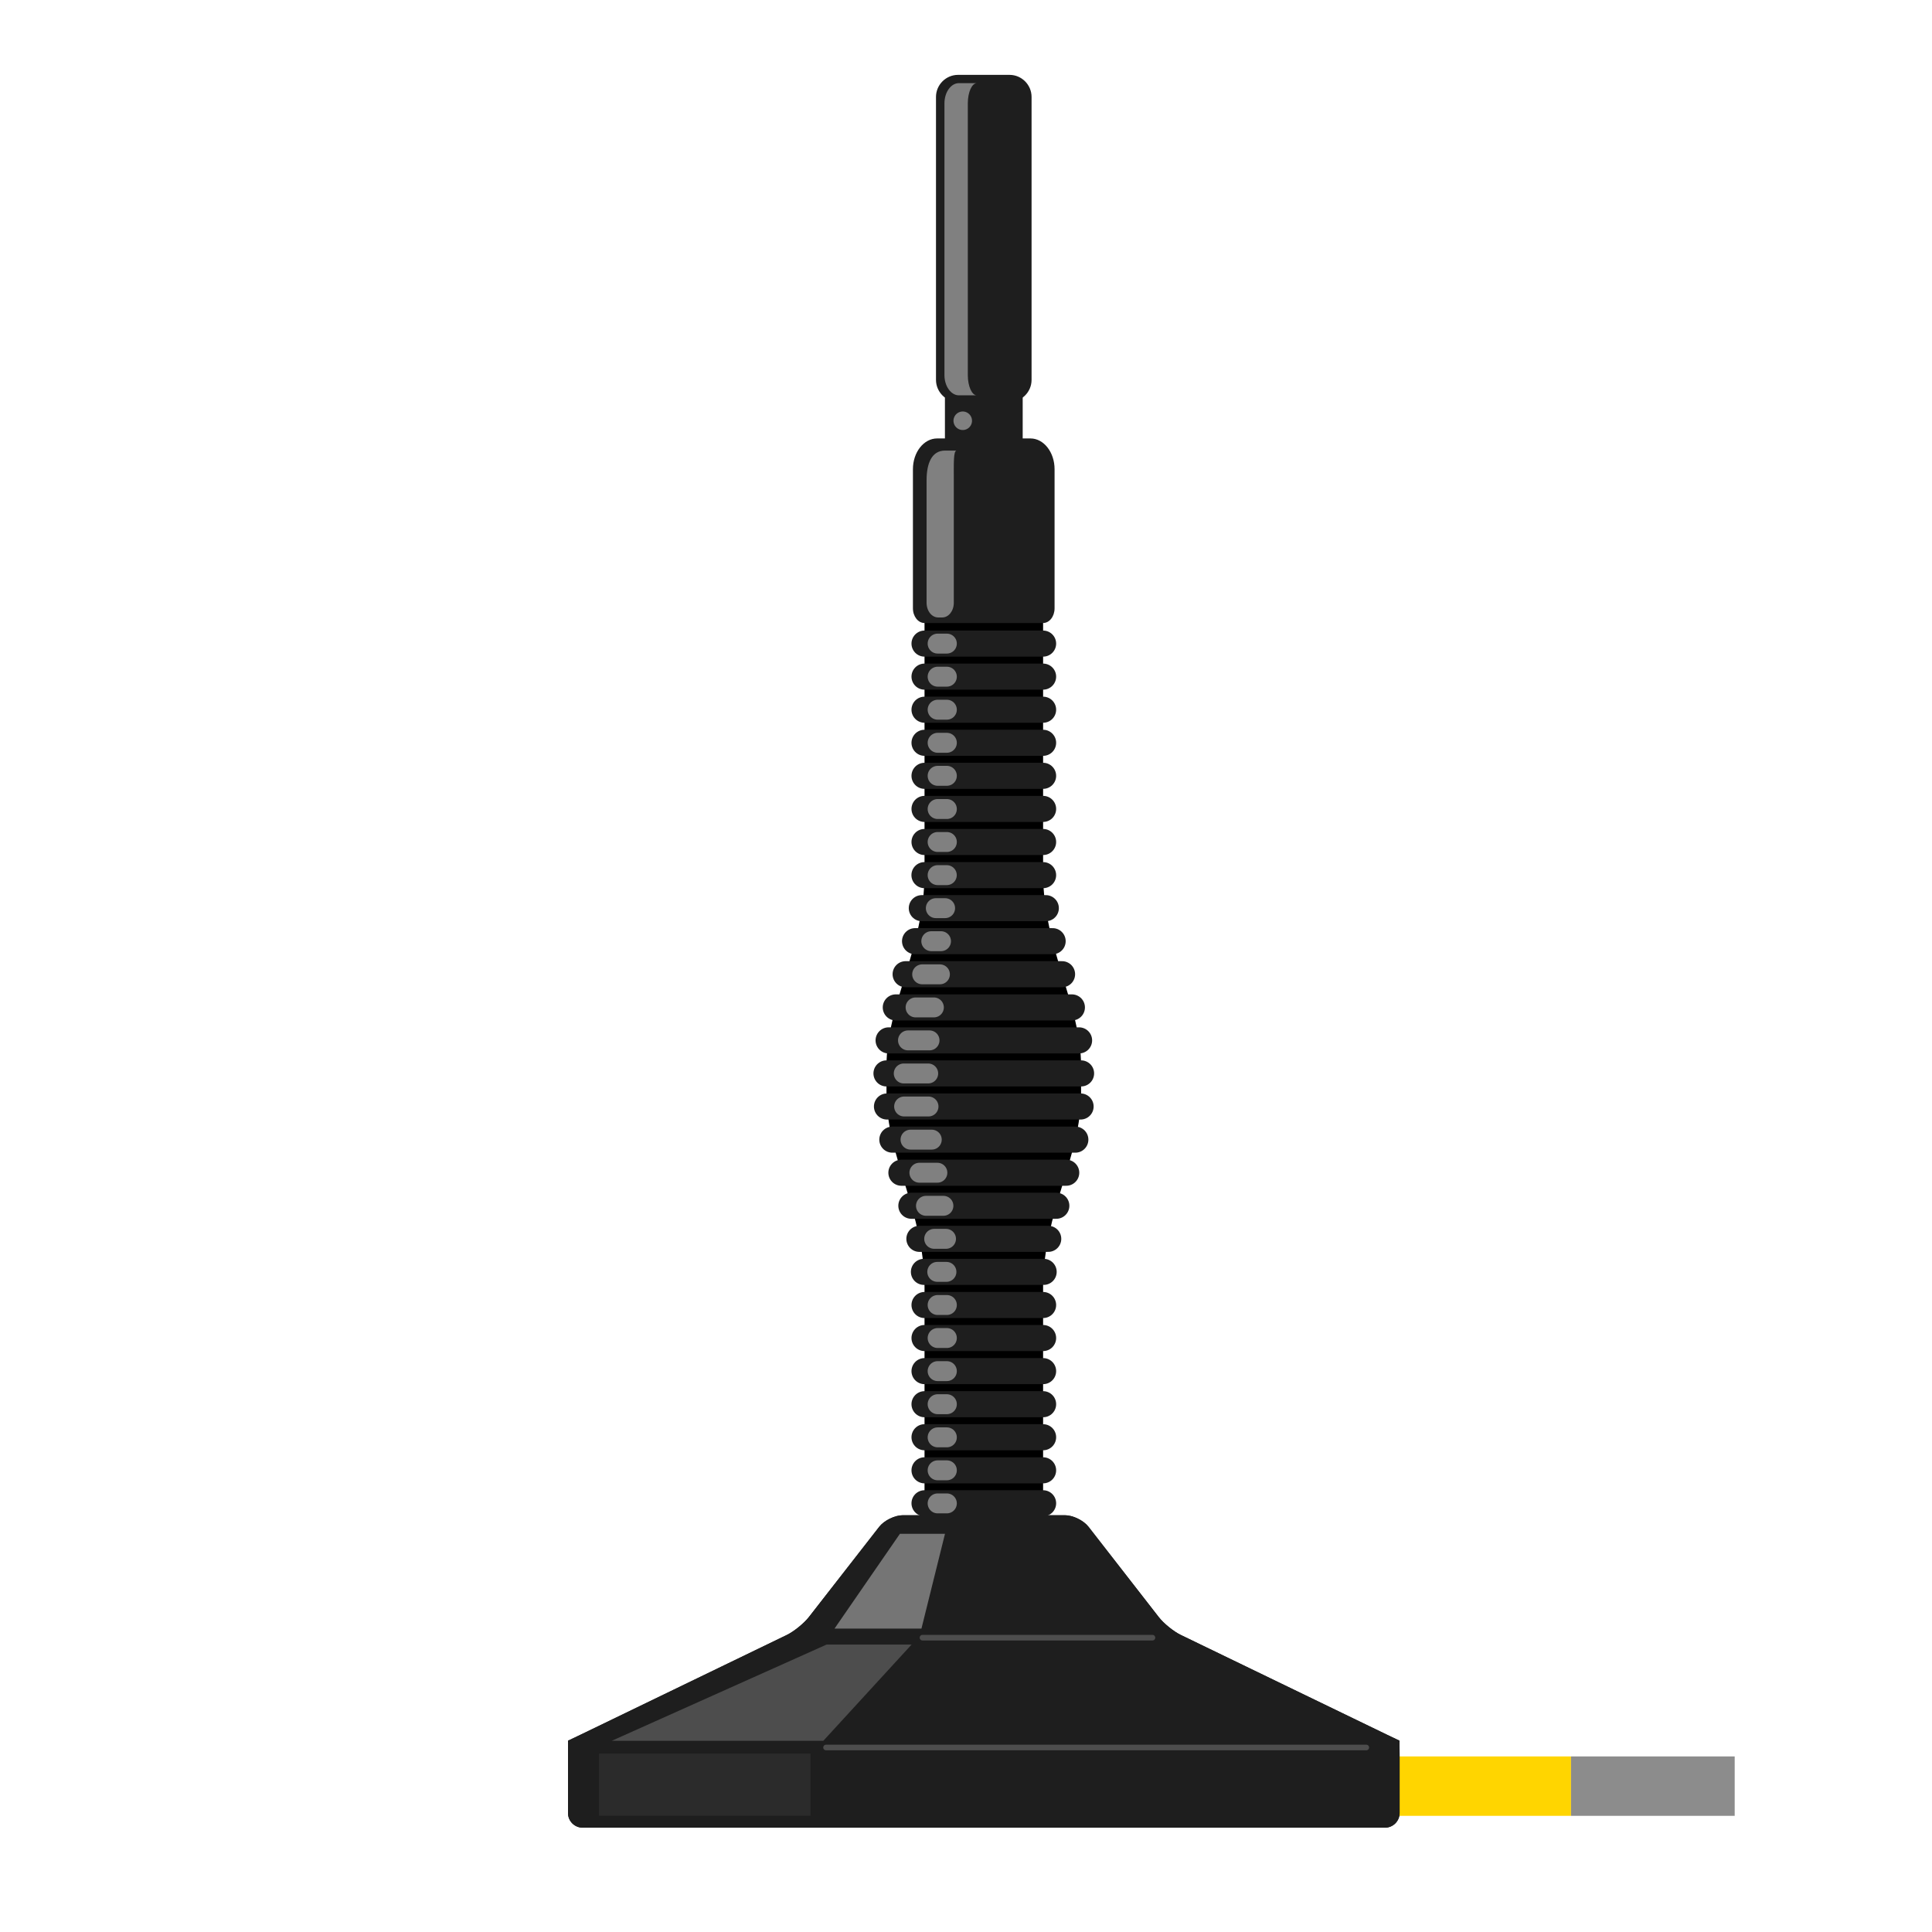 <?xml version="1.0" encoding="utf-8"?>
<!DOCTYPE svg PUBLIC "-//W3C//DTD SVG 1.1 Basic//EN" "http://www.w3.org/Graphics/SVG/1.1/DTD/svg11-basic.dtd">
<svg version="1.1" baseProfile="basic" id="svg" xmlns="http://www.w3.org/2000/svg" xmlns:xlink="http://www.w3.org/1999/xlink"
	 x="0px" y="0px" width="32px" height="32px" viewBox="0 0 32 32" xml:space="preserve">
<g id="icon">
	<rect x="22.503" y="29.092" fill="#FFD500" width="3.518" height="0.984"/>
	<path d="M17.906,17.657c0-1.009-0.62-1.95-0.629-3.166v-4.463h-1.964v4.439c0,1.228-0.63,2.174-0.63,3.19v0.472
		c0,1.016,0.63,1.962,0.63,3.189v4.005h1.964v-4.027c0.009-1.217,0.629-2.157,0.629-3.167V17.657z"/>
	<g>
		<polygon fill="#1E1E1E" points="16.939,8.005 15.651,8.005 15.651,5.774 16.939,5.774 16.939,8.005 		"/>
	</g>
	<g>
		<g>
			<g>
				
					<line fill="none" stroke="#1E1E1E" stroke-width="0.432" stroke-linecap="round" x1="17.277" y1="10.66" x2="15.313" y2="10.66"/>
				
					<line fill="none" stroke="#1E1E1E" stroke-width="0.432" stroke-linecap="round" x1="17.277" y1="11.207" x2="15.313" y2="11.207"/>
				
					<line fill="none" stroke="#1E1E1E" stroke-width="0.432" stroke-linecap="round" x1="17.277" y1="11.755" x2="15.313" y2="11.755"/>
				
					<line fill="none" stroke="#1E1E1E" stroke-width="0.432" stroke-linecap="round" x1="17.277" y1="12.303" x2="15.313" y2="12.303"/>
				
					<line fill="none" stroke="#1E1E1E" stroke-width="0.432" stroke-linecap="round" x1="17.277" y1="12.85" x2="15.313" y2="12.85"/>
				
					<line fill="none" stroke="#1E1E1E" stroke-width="0.432" stroke-linecap="round" x1="17.277" y1="13.398" x2="15.313" y2="13.398"/>
				
					<line fill="none" stroke="#1E1E1E" stroke-width="0.432" stroke-linecap="round" x1="17.277" y1="13.946" x2="15.313" y2="13.946"/>
				
					<line fill="none" stroke="#1E1E1E" stroke-width="0.432" stroke-linecap="round" x1="17.277" y1="14.495" x2="15.312" y2="14.495"/>
				
					<line fill="none" stroke="#1E1E1E" stroke-width="0.432" stroke-linecap="round" x1="17.322" y1="15.042" x2="15.268" y2="15.042"/>
				
					<line fill="none" stroke="#1E1E1E" stroke-width="0.432" stroke-linecap="round" x1="17.435" y1="15.589" x2="15.156" y2="15.589"/>
				
					<line fill="none" stroke="#1E1E1E" stroke-width="0.432" stroke-linecap="round" x1="17.591" y1="16.136" x2="15" y2="16.136"/>
				
					<line fill="none" stroke="#1E1E1E" stroke-width="0.432" stroke-linecap="round" x1="17.754" y1="16.686" x2="14.837" y2="16.686"/>
				
					<line fill="none" stroke="#1E1E1E" stroke-width="0.432" stroke-linecap="round" x1="17.873" y1="17.232" x2="14.718" y2="17.232"/>
				
					<line fill="none" stroke="#1E1E1E" stroke-width="0.432" stroke-linecap="round" x1="14.683" y1="17.779" x2="17.906" y2="17.779"/>
				
					<line fill="none" stroke="#1E1E1E" stroke-width="0.432" stroke-linecap="round" x1="17.898" y1="18.327" x2="14.691" y2="18.327"/>
				
					<line fill="none" stroke="#1E1E1E" stroke-width="0.432" stroke-linecap="round" x1="14.78" y1="18.876" x2="17.811" y2="18.876"/>
				
					<line fill="none" stroke="#1E1E1E" stroke-width="0.432" stroke-linecap="round" x1="14.93" y1="19.424" x2="17.66" y2="19.424"/>
				
					<line fill="none" stroke="#1E1E1E" stroke-width="0.432" stroke-linecap="round" x1="15.095" y1="19.971" x2="17.496" y2="19.971"/>
				
					<line fill="none" stroke="#1E1E1E" stroke-width="0.432" stroke-linecap="round" x1="15.228" y1="20.519" x2="17.362" y2="20.519"/>
				
					<line fill="none" stroke="#1E1E1E" stroke-width="0.432" stroke-linecap="round" x1="15.303" y1="21.066" x2="17.286" y2="21.066"/>
				
					<line fill="none" stroke="#1E1E1E" stroke-width="0.432" stroke-linecap="round" x1="15.313" y1="21.615" x2="17.277" y2="21.615"/>
				
					<line fill="none" stroke="#1E1E1E" stroke-width="0.432" stroke-linecap="round" x1="15.313" y1="22.162" x2="17.277" y2="22.162"/>
				
					<line fill="none" stroke="#1E1E1E" stroke-width="0.432" stroke-linecap="round" x1="15.313" y1="22.71" x2="17.277" y2="22.71"/>
				
					<line fill="none" stroke="#1E1E1E" stroke-width="0.432" stroke-linecap="round" x1="15.313" y1="23.258" x2="17.277" y2="23.258"/>
				
					<line fill="none" stroke="#1E1E1E" stroke-width="0.432" stroke-linecap="round" x1="15.313" y1="23.805" x2="17.277" y2="23.805"/>
				
					<line fill="none" stroke="#1E1E1E" stroke-width="0.432" stroke-linecap="round" x1="15.313" y1="24.353" x2="17.277" y2="24.353"/>
				
					<line fill="none" stroke="#1E1E1E" stroke-width="0.432" stroke-linecap="round" x1="15.313" y1="24.899" x2="17.277" y2="24.899"/>
			</g>
			<g>
				
					<line fill="none" stroke="#808080" stroke-width="0.33" stroke-linecap="round" stroke-linejoin="round" x1="15.53" y1="10.66" x2="15.683" y2="10.66"/>
				
					<line fill="none" stroke="#808080" stroke-width="0.33" stroke-linecap="round" stroke-linejoin="round" x1="15.53" y1="11.208" x2="15.683" y2="11.208"/>
				
					<line fill="none" stroke="#808080" stroke-width="0.33" stroke-linecap="round" stroke-linejoin="round" x1="15.53" y1="11.755" x2="15.683" y2="11.755"/>
				
					<line fill="none" stroke="#808080" stroke-width="0.33" stroke-linecap="round" stroke-linejoin="round" x1="15.53" y1="12.303" x2="15.683" y2="12.303"/>
				
					<line fill="none" stroke="#808080" stroke-width="0.33" stroke-linecap="round" stroke-linejoin="round" x1="15.53" y1="12.85" x2="15.683" y2="12.85"/>
				
					<line fill="none" stroke="#808080" stroke-width="0.33" stroke-linecap="round" stroke-linejoin="round" x1="15.53" y1="13.4" x2="15.683" y2="13.4"/>
				
					<line fill="none" stroke="#808080" stroke-width="0.33" stroke-linecap="round" stroke-linejoin="round" x1="15.53" y1="13.946" x2="15.683" y2="13.946"/>
				
					<line fill="none" stroke="#808080" stroke-width="0.33" stroke-linecap="round" stroke-linejoin="round" x1="15.53" y1="14.495" x2="15.682" y2="14.495"/>
				
					<line fill="none" stroke="#808080" stroke-width="0.33" stroke-linecap="round" stroke-linejoin="round" x1="15.5" y1="15.042" x2="15.654" y2="15.042"/>
				
					<line fill="none" stroke="#808080" stroke-width="0.33" stroke-linecap="round" stroke-linejoin="round" x1="15.425" y1="15.589" x2="15.586" y2="15.589"/>
				
					<line fill="none" stroke="#808080" stroke-width="0.33" stroke-linecap="round" stroke-linejoin="round" x1="15.274" y1="16.138" x2="15.568" y2="16.138"/>
				
					<line fill="none" stroke="#808080" stroke-width="0.33" stroke-linecap="round" stroke-linejoin="round" x1="15.165" y1="16.686" x2="15.468" y2="16.686"/>
				
					<line fill="none" stroke="#808080" stroke-width="0.33" stroke-linecap="round" stroke-linejoin="round" x1="15.039" y1="17.232" x2="15.396" y2="17.232"/>
				
					<line fill="none" stroke="#808080" stroke-width="0.33" stroke-linecap="round" stroke-linejoin="round" x1="15.374" y1="17.78" x2="14.969" y2="17.78"/>
				
					<line fill="none" stroke="#808080" stroke-width="0.33" stroke-linecap="round" stroke-linejoin="round" x1="14.975" y1="18.327" x2="15.379" y2="18.327"/>
				
					<line fill="none" stroke="#808080" stroke-width="0.33" stroke-linecap="round" stroke-linejoin="round" x1="15.433" y1="18.876" x2="15.081" y2="18.876"/>
				
					<line fill="none" stroke="#808080" stroke-width="0.33" stroke-linecap="round" stroke-linejoin="round" x1="15.526" y1="19.424" x2="15.228" y2="19.424"/>
				
					<line fill="none" stroke="#808080" stroke-width="0.33" stroke-linecap="round" stroke-linejoin="round" x1="15.626" y1="19.972" x2="15.337" y2="19.972"/>
				
					<line fill="none" stroke="#808080" stroke-width="0.33" stroke-linecap="round" stroke-linejoin="round" x1="15.669" y1="20.519" x2="15.473" y2="20.519"/>
				
					<line fill="none" stroke="#808080" stroke-width="0.33" stroke-linecap="round" stroke-linejoin="round" x1="15.676" y1="21.066" x2="15.524" y2="21.066"/>
				
					<line fill="none" stroke="#808080" stroke-width="0.33" stroke-linecap="round" stroke-linejoin="round" x1="15.683" y1="21.615" x2="15.53" y2="21.615"/>
				
					<line fill="none" stroke="#808080" stroke-width="0.33" stroke-linecap="round" stroke-linejoin="round" x1="15.683" y1="22.162" x2="15.53" y2="22.162"/>
				
					<line fill="none" stroke="#808080" stroke-width="0.33" stroke-linecap="round" stroke-linejoin="round" x1="15.683" y1="22.71" x2="15.53" y2="22.71"/>
				
					<line fill="none" stroke="#808080" stroke-width="0.33" stroke-linecap="round" stroke-linejoin="round" x1="15.683" y1="23.258" x2="15.53" y2="23.258"/>
				
					<line fill="none" stroke="#808080" stroke-width="0.33" stroke-linecap="round" stroke-linejoin="round" x1="15.683" y1="23.807" x2="15.53" y2="23.807"/>
				
					<line fill="none" stroke="#808080" stroke-width="0.33" stroke-linecap="round" stroke-linejoin="round" x1="15.683" y1="24.353" x2="15.53" y2="24.353"/>
				
					<line fill="none" stroke="#808080" stroke-width="0.33" stroke-linecap="round" stroke-linejoin="round" x1="15.683" y1="24.901" x2="15.53" y2="24.901"/>
			</g>
		</g>
	</g>
	<path fill="#1E1E1E" d="M17.068,7.262c0.22,0,0.399,0.229,0.399,0.509v2.305c0,0.134-0.085,0.243-0.19,0.243l0,0h-1.965
		c-0.105,0-0.191-0.109-0.191-0.243V7.771c0-0.28,0.179-0.509,0.401-0.509H17.068z"/>
	<path fill="#808080" d="M15.845,7.463c-0.055,0-0.047,0.213-0.047,0.494v2.027c0,0.135-0.086,0.243-0.191,0.243h-0.068
		c-0.106,0-0.192-0.108-0.192-0.243V7.957c0-0.281,0.084-0.494,0.306-0.494H15.845z"/>
	<g>
		<path fill="#1E1E1E" d="M23.18,28.831c-0.001,0-0.1-0.048-0.22-0.105l-3.402-1.646c-0.12-0.058-0.284-0.191-0.366-0.297
			l-1.163-1.495c-0.082-0.105-0.257-0.191-0.391-0.191h-2.684c-0.133,0-0.309,0.086-0.391,0.191l-1.165,1.495
			c-0.082,0.105-0.247,0.239-0.366,0.297l-3.403,1.646c-0.12,0.058-0.219,0.105-0.22,0.105c0,0-0.001,0-0.001,0.001s0,0.001,0,0.001
			l0,0c0,0,0,0.108,0,0.242v0.955c0,0.134,0.109,0.242,0.242,0.242h13.29c0.133,0,0.242-0.108,0.242-0.242v-0.957
			C23.182,28.939,23.181,28.831,23.18,28.831z"/>
		<path fill="#1E1E1E" d="M23.18,28.831c-0.001,0-0.1-0.048-0.22-0.105l-3.402-1.646c-0.12-0.058-0.284-0.191-0.366-0.297
			l-1.163-1.495c-0.082-0.105-0.257-0.191-0.391-0.191h-2.684c-0.133,0-0.309,0.086-0.391,0.191l-1.165,1.495
			c-0.082,0.105-0.247,0.239-0.366,0.297l-3.403,1.646c-0.12,0.058-0.219,0.105-0.22,0.105c0,0-0.001,0-0.001,0.001s0,0.001,0,0.001
			l0,0c0,0,0,0.108,0,0.242v0.955c0,0.134,0.109,0.242,0.242,0.242h13.29c0.133,0,0.242-0.108,0.242-0.242v-0.957
			C23.182,28.939,23.181,28.831,23.18,28.831z"/>
	</g>
	<polygon fill="#757575" points="13.822,26.975 14.905,25.405 15.652,25.405 15.262,26.975 	"/>
	<polygon fill="#4D4D4D" points="13.691,27.239 10.133,28.833 13.637,28.833 15.099,27.239 	"/>
	<rect x="9.922" y="29.044" fill="#2B2B2B" width="3.503" height="1.03"/>
	
		<line fill="none" stroke="#4D4D4D" stroke-width="0.093" stroke-linecap="round" x1="15.279" y1="27.125" x2="19.088" y2="27.125"/>
	
		<line fill="none" stroke="#4D4D4D" stroke-width="0.093" stroke-linecap="round" x1="13.682" y1="28.944" x2="22.63" y2="28.944"/>
	<line fill="none" stroke="#808080" stroke-width="0.307" stroke-linecap="round" x1="15.946" y1="6.969" x2="15.946" y2="6.969"/>
	<path fill="#1E1E1E" d="M17.086,6.292c0,0.201-0.164,0.365-0.365,0.365h-0.853c-0.201,0-0.365-0.165-0.365-0.365V1.605
		c0-0.201,0.165-0.365,0.365-0.365h0.853c0.201,0,0.365,0.165,0.365,0.365V6.292z"/>
	<path fill="#808080" d="M16.181,6.549c-0.083,0-0.151-0.151-0.151-0.335V1.712c0-0.185,0.068-0.335,0.151-0.335h-0.298
		c-0.132,0-0.24,0.15-0.24,0.335v4.501c0,0.184,0.108,0.335,0.24,0.335H16.181z"/>
	<rect id="r" x="26.021" y="29.092" fill="#8C8C8C" width="2.711" height="0.984"/>
</g>
</svg>
